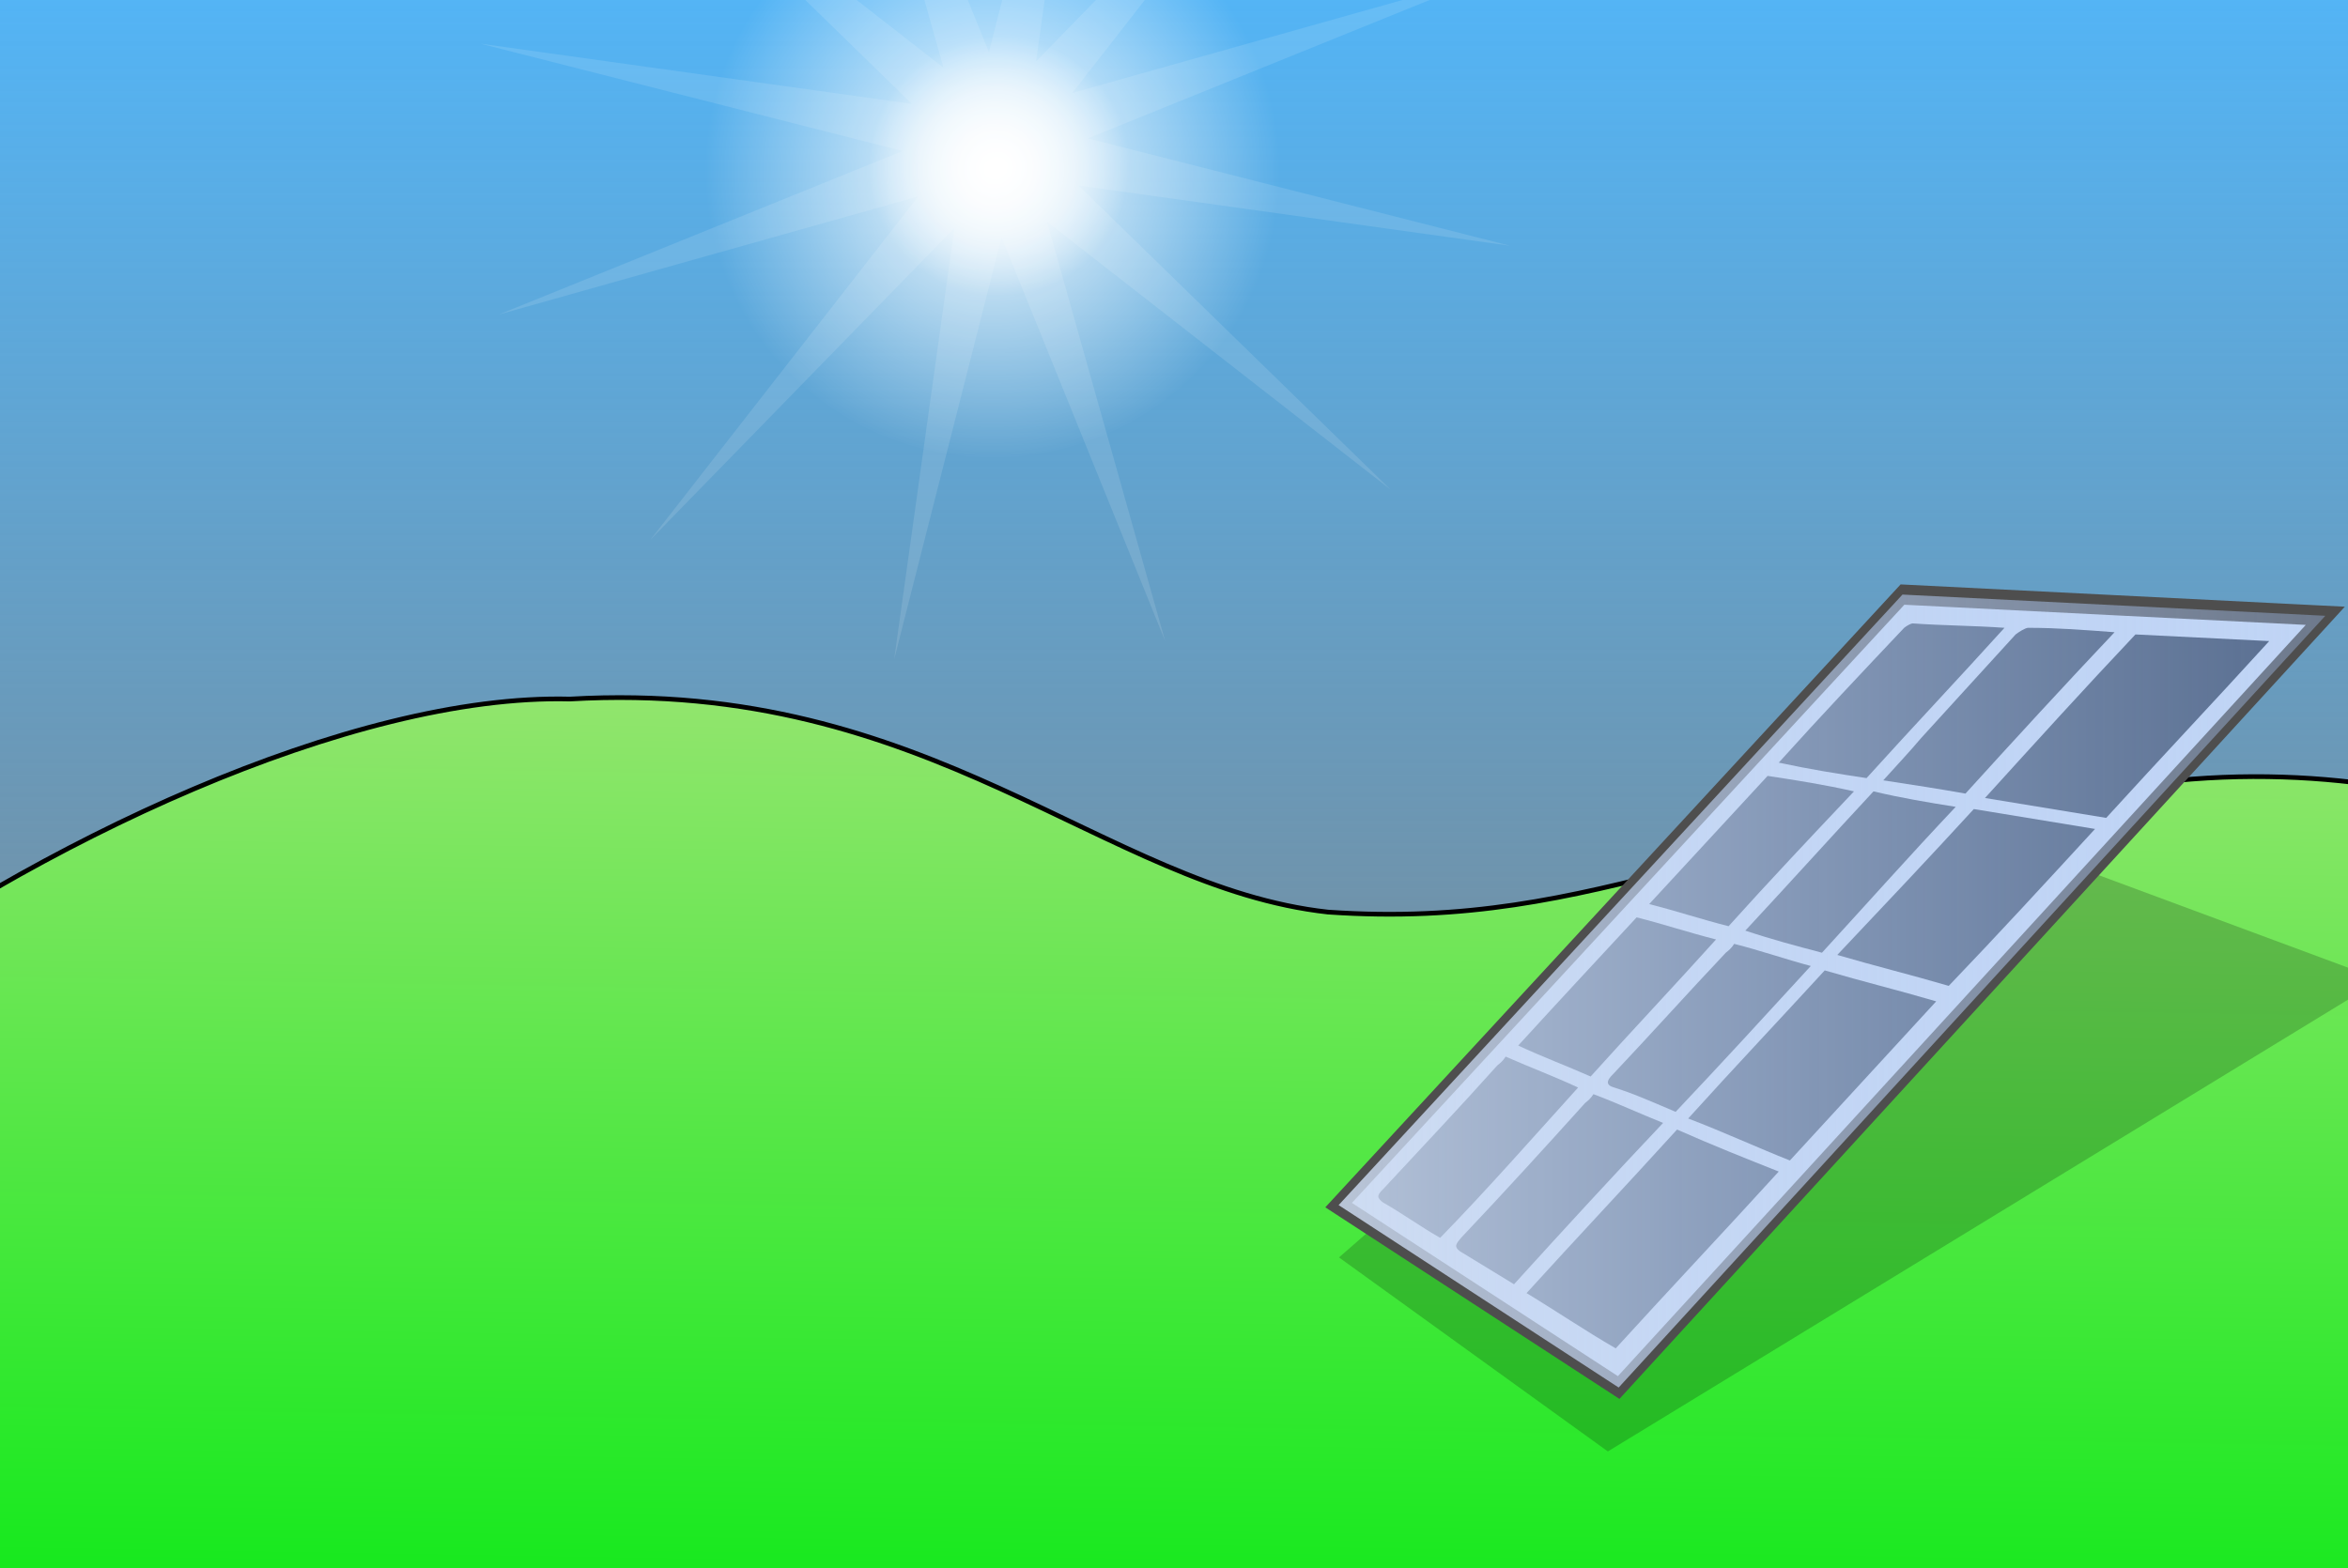 <?xml version="1.0" encoding="UTF-8" standalone="no"?>
<!-- Created with Inkscape (http://www.inkscape.org/) -->

<svg
   xmlns:dc="http://purl.org/dc/elements/1.1/"
   xmlns:cc="http://creativecommons.org/ns#"
   xmlns:rdf="http://www.w3.org/1999/02/22-rdf-syntax-ns#"
   xmlns:svg="http://www.w3.org/2000/svg"
   xmlns="http://www.w3.org/2000/svg"
   xmlns:xlink="http://www.w3.org/1999/xlink"
   xmlns:sodipodi="http://sodipodi.sourceforge.net/DTD/sodipodi-0.dtd"
   xmlns:inkscape="http://www.inkscape.org/namespaces/inkscape"
   width="116.681mm"
   height="77.959mm"
   viewBox="85.1 114 35.01 23.391"
   version="1.1"
   id="svg3790"
   inkscape:version="0.92.1 r15371"
   sodipodi:docname="solar.svg">
  <rect x="85.1" y="114" width="35.01" height="23.391" fill="#808080" stroke="none"/>
  <defs
     id="defs3784">
    <linearGradient
       id="linearGradient4837"
       inkscape:collect="always">
      <stop
         id="stop4833"
         offset="0"
         style="stop-color:#ffffff;stop-opacity:1;" />
      <stop
         style="stop-color:#ffffff;stop-opacity:0.498;"
         offset="0.6"
         id="stop4839" />
      <stop
         id="stop4835"
         offset="1"
         style="stop-color:#ffffff;stop-opacity:0;" />
    </linearGradient>
    <linearGradient
       inkscape:collect="always"
       id="linearGradient4768">
      <stop
         style="stop-color:#ffffff;stop-opacity:1;"
         offset="0"
         id="stop4764" />
      <stop
         style="stop-color:#ffffff;stop-opacity:0;"
         offset="1"
         id="stop4766" />
    </linearGradient>
    <linearGradient
       inkscape:collect="always"
       id="linearGradient4760">
      <stop
         style="stop-color:#ffffff;stop-opacity:1;"
         offset="0"
         id="stop4756" />
      <stop
         style="stop-color:#ffffff;stop-opacity:0;"
         offset="1"
         id="stop4758" />
    </linearGradient>
    <linearGradient
       inkscape:collect="always"
       id="linearGradient4745">
      <stop
         style="stop-color:#ffffff;stop-opacity:1;"
         offset="0"
         id="stop4741" />
      <stop
         style="stop-color:#ffffff;stop-opacity:0.117"
         offset="1"
         id="stop4743" />
    </linearGradient>
    <linearGradient
       inkscape:collect="always"
       id="linearGradient4691">
      <stop
         style="stop-color:#ffffff;stop-opacity:1;"
         offset="0"
         id="stop4687" />
      <stop
         style="stop-color:#ffffff;stop-opacity:0;"
         offset="1"
         id="stop4689" />
    </linearGradient>
    <linearGradient
       inkscape:collect="always"
       id="linearGradient4659">
      <stop
         style="stop-color:#cedcf2;stop-opacity:0.835"
         offset="0"
         id="stop4655" />
      <stop
         style="stop-color:#a7c7fb;stop-opacity:0.357"
         offset="1"
         id="stop4657" />
    </linearGradient>
    <linearGradient
       inkscape:collect="always"
       id="linearGradient4531">
      <stop
         style="stop-color:#96e570;stop-opacity:1"
         offset="0"
         id="stop4527" />
      <stop
         style="stop-color:#00ea0f;stop-opacity:1"
         offset="1"
         id="stop4529" />
    </linearGradient>
    <linearGradient
       inkscape:collect="always"
       id="linearGradient4598">
      <stop
         style="stop-color:#53b4f5;stop-opacity:1;"
         offset="0"
         id="stop4594" />
      <stop
         style="stop-color:#53b4f5;stop-opacity:0;"
         offset="1"
         id="stop4596" />
    </linearGradient>
    <linearGradient
       inkscape:collect="always"
       xlink:href="#linearGradient4598"
       id="linearGradient4600"
       x1="67.981"
       y1="-5.288"
       x2="67.981"
       y2="76.462"
       gradientUnits="userSpaceOnUse"
       gradientTransform="translate(0.2)" />
    <linearGradient
       inkscape:collect="always"
       xlink:href="#linearGradient4531"
       id="linearGradient4537"
       gradientUnits="userSpaceOnUse"
       x1="66.901"
       y1="28.949"
       x2="65.91"
       y2="89.46"
       gradientTransform="translate(0.401,3.807)" />
    <linearGradient
       inkscape:collect="always"
       xlink:href="#linearGradient4659"
       id="linearGradient4661"
       x1="57.674"
       y1="38.136"
       x2="128.488"
       y2="38.136"
       gradientUnits="userSpaceOnUse"
       gradientTransform="translate(3.02,2.281)" />
    <radialGradient
       inkscape:collect="always"
       xlink:href="#linearGradient4691"
       id="radialGradient4693"
       cx="74.978"
       cy="4.713"
       fx="74.978"
       fy="4.713"
       r="19.251"
       gradientTransform="matrix(1,0,0,1.021,-22.04,-5.91)"
       gradientUnits="userSpaceOnUse" />
    <radialGradient
       inkscape:collect="always"
       xlink:href="#linearGradient4745"
       id="radialGradient4749"
       cx="60.668"
       cy="9.439"
       fx="60.668"
       fy="9.439"
       r="10.018"
       gradientUnits="userSpaceOnUse"
       gradientTransform="matrix(2.25,0.031,-0.031,2.209,-84.648,-22.422)" />
    <radialGradient
       inkscape:collect="always"
       xlink:href="#linearGradient4760"
       id="radialGradient4762"
       cx="50.985"
       cy="-0.176"
       fx="50.985"
       fy="-0.176"
       r="25.508"
       gradientUnits="userSpaceOnUse" />
    <radialGradient
       inkscape:collect="always"
       xlink:href="#linearGradient4768"
       id="radialGradient4770-2"
       cx="51.05"
       cy="-0.379"
       fx="51.05"
       fy="-0.379"
       r="7.313"
       gradientUnits="userSpaceOnUse"
       gradientTransform="matrix(2.204,-0.168,0.17,2.229,-61.765,9.263)" />
    <radialGradient
       inkscape:collect="always"
       xlink:href="#linearGradient4837"
       id="radialGradient4831"
       cx="51.05"
       cy="-0.379"
       fx="51.05"
       fy="-0.379"
       r="7.313"
       gradientUnits="userSpaceOnUse" />
  </defs>
  <sodipodi:namedview
     id="base"
     pagecolor="#000000"
     bordercolor="#666666"
     borderopacity="1.0"
     inkscape:pageopacity="0"
     inkscape:pageshadow="2"
     inkscape:zoom="2.9950068"
     inkscape:cx="82.28185"
     inkscape:cy="186.43564"
     inkscape:document-units="mm"
     inkscape:current-layer="g3730"
     showgrid="false"
     inkscape:window-width="1440"
     inkscape:window-height="837"
     inkscape:window-x="-8"
     inkscape:window-y="-8"
     inkscape:window-maximized="1"
     scale-x="0.3"
     viewbox-width="202.1"
     viewbox-x="85.1"
     viewbox-y="114"
     fit-margin-top="0"
     fit-margin-left="0"
     fit-margin-right="0"
     fit-margin-bottom="0"
     inkscape:pagecheckerboard="true"
     showguides="true"
     inkscape:guide-bbox="true">
    <sodipodi:guide
       position="4.648,27.74"
       orientation="1,0"
       id="guide4841"
       inkscape:locked="false" />
  </sodipodi:namedview>
  <g
     inkscape:label="Livello 1"
     id="layer1"
     transform="translate(-7.594,-20.337)"
     style="display:inline"
     inkscape:groupmode="layer">
    <g
       id="g3730"
       transform="matrix(0.265,0,0,0.265,91.724,135.696)">
      <rect
         style="fill:url(#linearGradient4600);fill-opacity:1;stroke-width:0.3"
         id="rect4540"
         width="169.11"
         height="107.797"
         x="-13.368"
         y="-15.306" />
      <path
         style="display:inline;fill:url(#linearGradient4537);fill-opacity:1;stroke:#000000;stroke-width:0.264px;stroke-linecap:butt;stroke-linejoin:miter;stroke-opacity:1"
         d="M -6.756,51.533 C 5.667,42.255 23.5,33.905 35.722,34.215 c 20.26,-1.177 30.038,10.599 42.661,11.99 15.629,1.082 22.659,-5.341 45.901,-7.197 19.436,-2.629 32.66,7.731 32.66,7.731 L 155.942,91.89 -8.759,91.271 c 0,0 -11.474,-28.932 2.004,-39.739 z"
         id="path3703"
         inkscape:connector-curvature="0"
         sodipodi:nodetypes="cccccccc" />
      <path
         style="display:inline;fill:#000000;fill-opacity:0.196;stroke:none;stroke-width:0.785;stroke-miterlimit:4;stroke-dasharray:none;stroke-opacity:1"
         d="M 109.048,39.417 137.609,50.013 94.129,76.562 79.001,65.642 Z"
         id="rect4816"
         inkscape:connector-curvature="0"
         sodipodi:nodetypes="ccccc" />
      <g
         id="g4567"
         transform="matrix(0.784,0,0,1.244,31.395,0.371)">
        <path
           style="fill:#cedcf2;fill-opacity:1;stroke:#4e4e4e;stroke-width:0.911;stroke-linecap:butt;stroke-linejoin:miter;stroke-miterlimit:4;stroke-dasharray:none;stroke-opacity:1"
           d="M 60.694,50.102 101.162,22.479 131.508,23.439 80.793,58.355 Z"
           id="path4573"
           inkscape:connector-curvature="0"
           sodipodi:nodetypes="ccccc" />
        <path
           style="fill:#2c3b52;fill-opacity:1"
           id="path3680"
           d="m 92.282,48.583 c -3.9,2.7 -7.8,5.3 -11.7,8 -2.2,-0.8 -4.3,-1.7 -6.4,-2.5 3.6,-2.5 7.2,-4.9 10.8,-7.4 2.5,0.7 4.9,1.3 7.3,1.9 z"
           inkscape:connector-curvature="0" />
        <path
           style="fill:#2c3b52;fill-opacity:1"
           id="path3682"
           d="m 117.882,24.283 c 3.2,0.1 6.4,0.2 9.6,0.3 -3.9,2.7 -7.8,5.3 -11.7,8 -2.9,-0.3 -5.8,-0.6 -8.7,-0.9 3.6,-2.5 7.2,-5 10.8,-7.4 z"
           inkscape:connector-curvature="0" />
        <path
           style="fill:#2c3b52;fill-opacity:1"
           id="path3684"
           d="m 95.582,39.483 c 2.7,0.5 5.3,0.9 8,1.4 -3.5,2.4 -7,4.8 -10.5,7.2 -2.4,-0.6 -4.8,-1.3 -7.3,-1.9 3.3,-2.3 6.6,-4.5 9.8,-6.7 z"
           inkscape:connector-curvature="0" />
        <path
           style="fill:#2c3b52;fill-opacity:1"
           id="path3686"
           d="m 106.282,32.183 c 2.9,0.3 5.8,0.6 8.7,0.9 -3.5,2.4 -7,4.8 -10.5,7.1 -2.7,-0.5 -5.3,-0.9 -8,-1.4 3.3,-2.2 6.6,-4.4 9.8,-6.6 z"
           inkscape:connector-curvature="0" />
        <path
           style="fill:#2c3b52;fill-opacity:1"
           id="path3688"
           d="m 99.782,30.883 c 1,-0.7 1.9,-1.3 2.7,-1.9 2.3,-1.6 4.5,-3.1 6.8,-4.7 0.2,-0.1 0.7,-0.3 0.9,-0.3 2.1,0 4.1,0.1 6.2,0.2 -3.6,2.4 -7.1,4.8 -10.7,7.3 -1.8,-0.2 -3.8,-0.4 -5.9,-0.6 z"
           inkscape:connector-curvature="0" />
        <path
           style="fill:#2c3b52;fill-opacity:1"
           id="path3690"
           d="m 69.482,51.583 c 3,-2 5.9,-4 8.9,-6.1 0.2,-0.1 0.4,-0.2 0.6,-0.4 1.7,0.4 3.4,0.9 5,1.3 -3.6,2.4 -7.1,4.8 -10.7,7.3 -1.3,-0.5 -2.6,-1 -3.9,-1.5 -0.4,-0.2 -0.3,-0.3 0.1,-0.6 z"
           inkscape:connector-curvature="0" />
        <path
           style="fill:#2c3b52;fill-opacity:1"
           id="path3692"
           d="m 67.982,51.583 c -1.4,-0.5 -2.7,-1.1 -4.1,-1.6 -0.4,-0.2 -0.5,-0.3 0,-0.6 2.8,-1.9 5.5,-3.7 8.2,-5.6 0.2,-0.1 0.4,-0.2 0.6,-0.4 1.8,0.5 3.5,0.9 5.2,1.4 -3.3,2.3 -6.5,4.6 -9.9,6.8 z"
           inkscape:connector-curvature="0" />
        <path
           style="fill:#2c3b52;fill-opacity:1"
           id="path3694"
           d="m 101.882,23.783 c 2.2,0.1 4.4,0.1 6.6,0.2 -3.3,2.3 -6.6,4.5 -9.9,6.8 -2.1,-0.2 -4.1,-0.4 -6.3,-0.7 3,-2.1 6,-4.1 9,-6.1 0.2,-0.1 0.5,-0.2 0.6,-0.2 z"
           inkscape:connector-curvature="0" />
        <path
           style="fill:#2c3b52;fill-opacity:1"
           id="path3696"
           d="m 80.482,44.783 c -0.6,-0.1 -0.6,-0.3 -0.1,-0.6 2.7,-1.8 5.4,-3.7 8.1,-5.5 0.2,-0.1 0.4,-0.2 0.6,-0.4 1.9,0.3 3.7,0.7 5.5,1 -3.2,2.2 -6.4,4.4 -9.7,6.6 -1.5,-0.4 -2.9,-0.8 -4.4,-1.1 z"
           inkscape:connector-curvature="0" />
        <path
           style="fill:#2c3b52;fill-opacity:1"
           id="path3698"
           d="m 104.982,32.083 c -3.3,2.2 -6.4,4.4 -9.6,6.6 -1.8,-0.3 -3.6,-0.6 -5.5,-1 3.1,-2.1 6.1,-4.2 9.2,-6.3 2,0.3 3.9,0.5 5.9,0.7 z"
           inkscape:connector-curvature="0" />
        <path
           style="fill:#2c3b52;fill-opacity:1"
           id="path3700"
           d="m 78.782,44.283 c -1.8,-0.5 -3.5,-0.9 -5.2,-1.4 2.9,-2 5.7,-3.9 8.5,-5.8 1.9,0.3 3.8,0.7 5.7,1 -3,2.1 -6,4.1 -9,6.2 z"
           inkscape:connector-curvature="0" />
        <path
           style="fill:#2c3b52;fill-opacity:1"
           id="path3702"
           d="m 88.682,37.483 c -1.9,-0.3 -3.8,-0.7 -5.7,-1 2.8,-1.9 5.7,-3.9 8.5,-5.8 2.1,0.2 4.1,0.4 6.2,0.7 -3,2 -6,4 -9,6.1 z"
           inkscape:connector-curvature="0" />
        <path
           style="fill:url(#linearGradient4661);fill-opacity:1;stroke:none;stroke-width:0.911;stroke-linecap:butt;stroke-linejoin:miter;stroke-miterlimit:4;stroke-dasharray:none;stroke-opacity:1"
           d="M 60.694,50.102 101.162,22.479 131.508,23.439 80.793,58.355 Z"
           id="path4573-1"
           inkscape:connector-curvature="0"
           sodipodi:nodetypes="ccccc" />
      </g>
      <g
         id="g4846"
         transform="translate(8.816,4.608)">
        <path
           d="M 58.364,-0.379 A 7.313,7.313 0 0 1 51.105,6.934 7.313,7.313 0 0 1 43.738,-0.269 7.313,7.313 0 0 1 50.885,-7.691 7.313,7.313 0 0 1 58.36,-0.6"
           sodipodi:open="true"
           sodipodi:end="6.253026"
           sodipodi:start="0"
           sodipodi:ry="7.3133893"
           sodipodi:rx="7.3133893"
           sodipodi:cy="-0.37901384"
           sodipodi:cx="51.050171"
           sodipodi:type="arc"
           id="path4724"
           style="display:inline;fill:url(#radialGradient4831);fill-opacity:1;stroke:none;stroke-width:0.785;stroke-miterlimit:4;stroke-dasharray:none;stroke-opacity:1" />
        <path
           d="M 66.874,-0.165 A 16.168,16.168 0 0 1 50.828,16.003 16.168,16.168 0 0 1 34.539,0.079 16.168,16.168 0 0 1 50.34,-16.33 16.168,16.168 0 0 1 66.867,-0.653"
           sodipodi:open="true"
           sodipodi:end="6.253026"
           sodipodi:start="0"
           sodipodi:ry="16.168436"
           sodipodi:rx="16.168436"
           sodipodi:cy="-0.16523705"
           sodipodi:cx="50.705708"
           sodipodi:type="arc"
           id="path4724-0"
           style="display:inline;fill:url(#radialGradient4770-2);fill-opacity:1;stroke:none;stroke-width:1.735;stroke-miterlimit:4;stroke-dasharray:none;stroke-opacity:1" />
        <path
           d="M 73.087,17.818 53.755,2.742 60.402,26.339 51.198,3.617 45.155,27.376 48.545,3.096 31.433,20.651 46.508,1.319 22.911,7.966 45.633,-1.238 21.874,-7.28 46.154,-3.891 28.599,-21.003 47.931,-5.927 41.284,-29.524 50.489,-6.802 56.531,-30.562 53.141,-6.282 70.253,-23.837 55.178,-4.504 78.775,-11.151 56.053,-1.947 79.812,4.095 55.532,0.705 Z"
           inkscape:randomized="0"
           inkscape:rounded="0"
           inkscape:flatsided="false"
           sodipodi:arg2="0.97927499"
           sodipodi:arg1="0.7174756"
           sodipodi:r2="5.2218509"
           sodipodi:r1="29.521997"
           sodipodi:cy="-1.5926282"
           sodipodi:cx="50.843102"
           sodipodi:sides="12"
           id="path4808"
           style="fill:#ffffff;fill-opacity:0.117;stroke:none;stroke-width:0.785;stroke-miterlimit:4;stroke-dasharray:none;stroke-opacity:1"
           sodipodi:type="star" />
      </g>
    </g>
  </g>
</svg>
